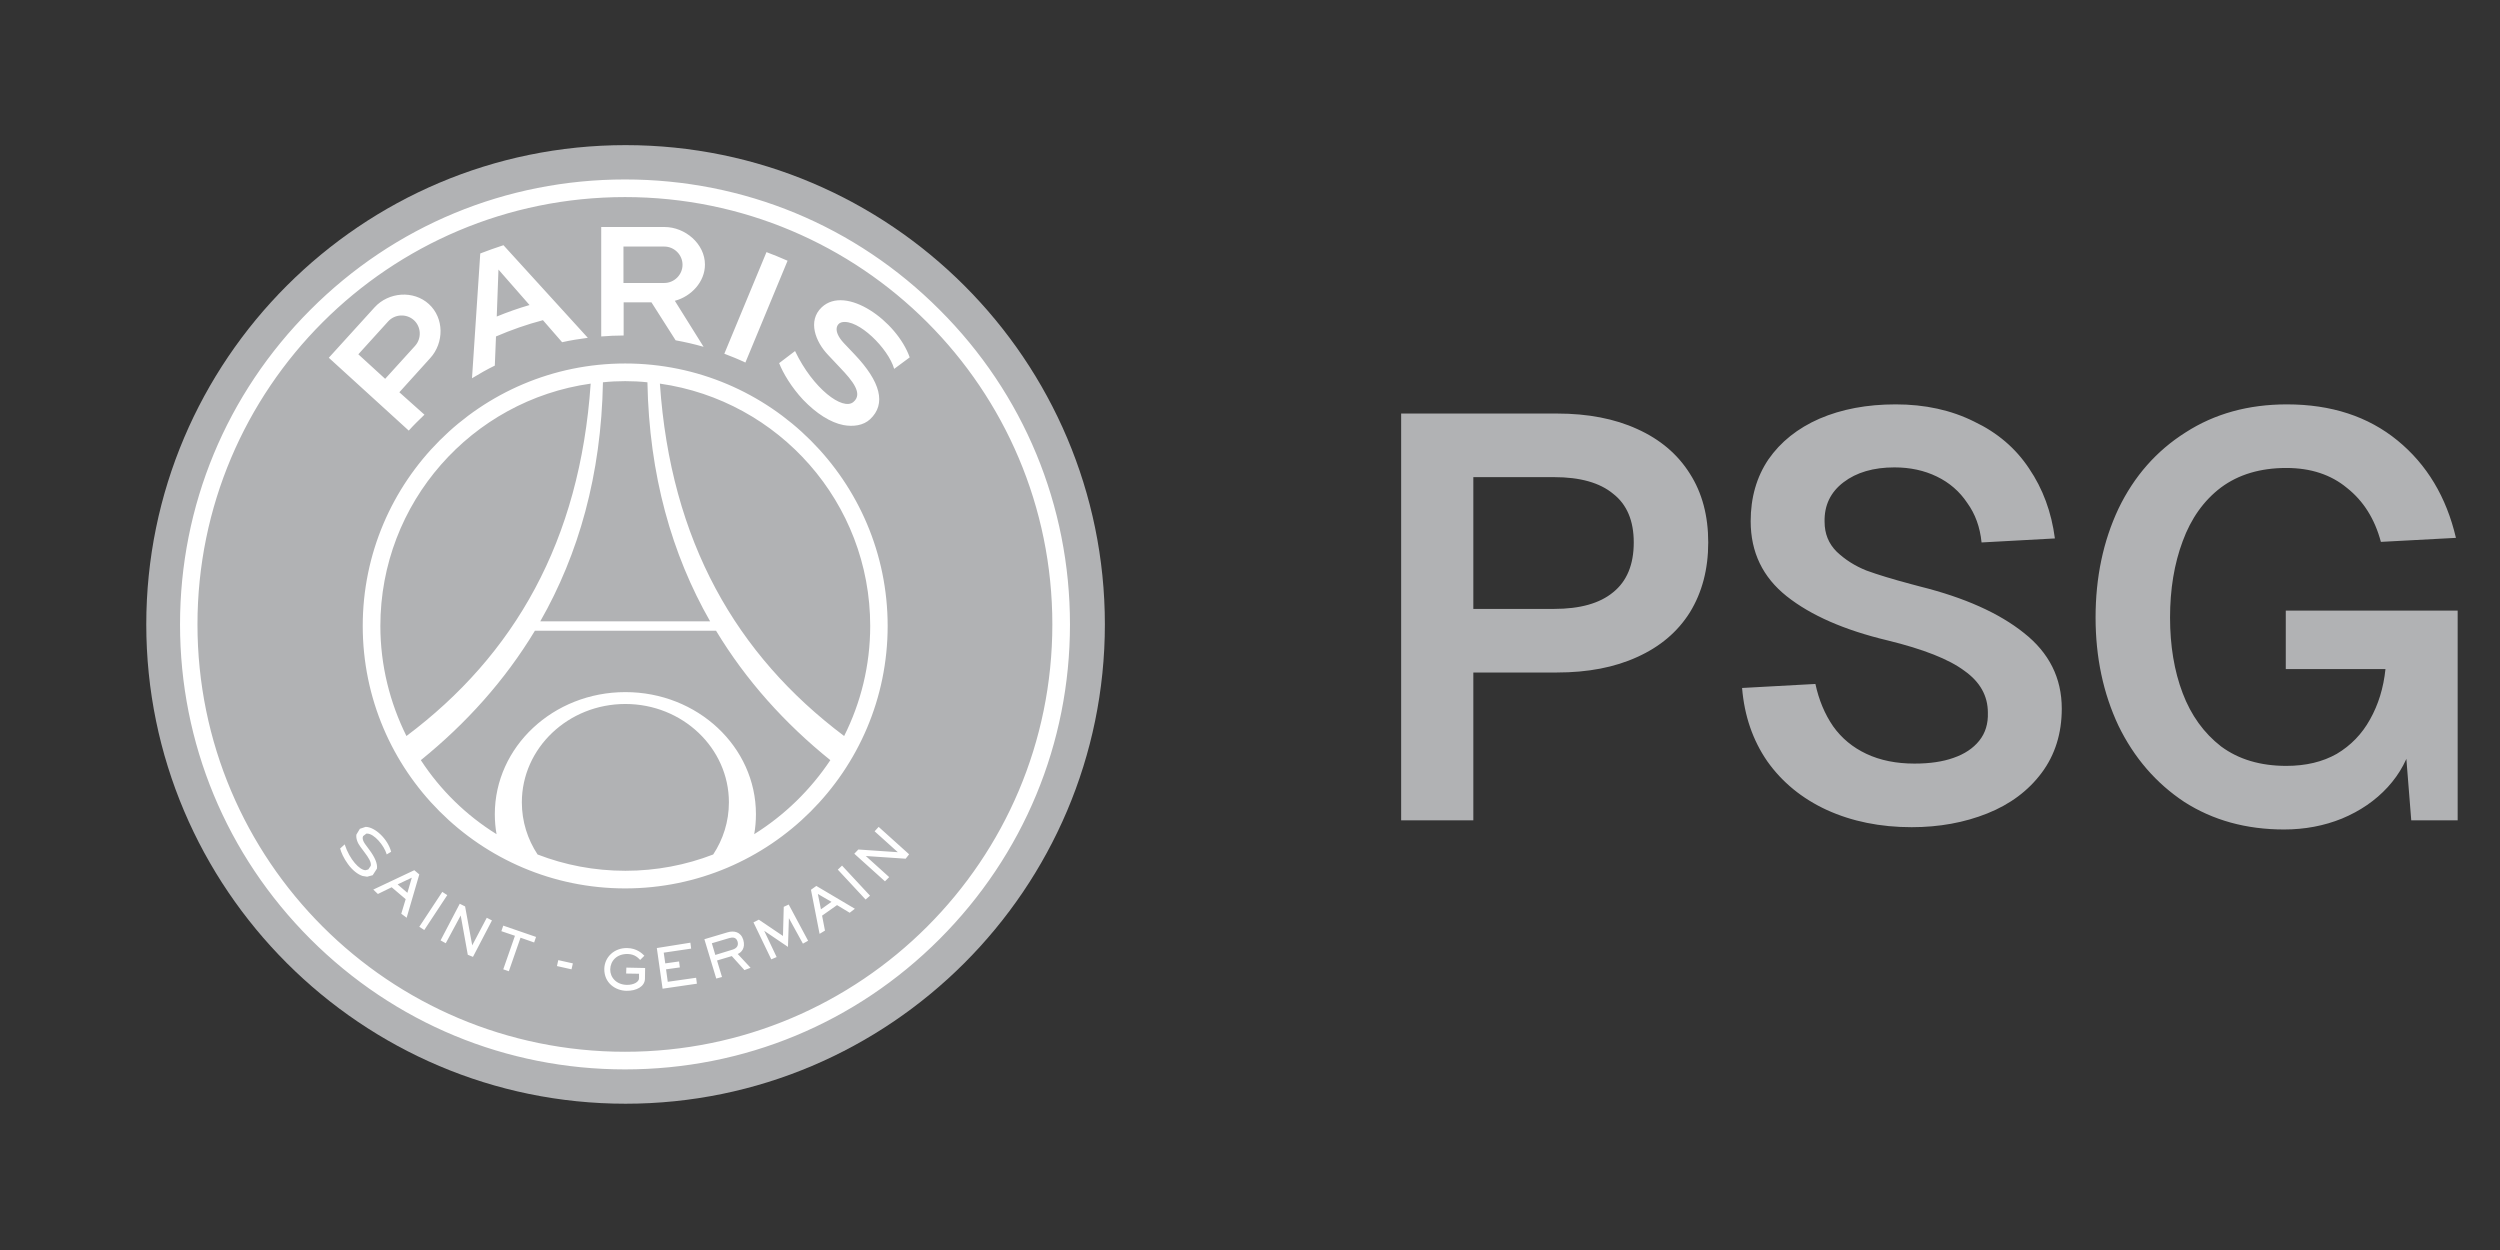<svg width="96" height="48" viewBox="0 0 96 48" fill="none" xmlns="http://www.w3.org/2000/svg">
<rect x="0" y="0" width="96" height="48" fill="#333333" stroke="none"/>
<path d="M24.022 5.573C13.877 5.573 5.617 13.826 5.617 23.978C5.617 34.123 13.877 42.383 24.022 42.383C34.167 42.383 42.427 34.123 42.427 23.978C42.427 13.826 34.174 5.573 24.022 5.573Z" fill="#B1B2B4"/>
<path d="M24.007 27.033C21.814 27.033 20.032 28.727 20.032 30.81C20.032 31.546 20.253 32.231 20.636 32.812C21.681 33.217 22.822 33.438 24.007 33.438C25.2 33.438 26.334 33.217 27.379 32.812C27.762 32.231 27.983 31.546 27.983 30.81C27.99 28.727 26.209 27.033 24.007 27.033Z" fill="#B1B2B4"/>
<path d="M27.482 24.228C28.638 26.142 30.125 27.791 31.87 29.198C31.119 30.339 30.125 31.31 28.962 32.032C29.006 31.782 29.028 31.531 29.028 31.273C29.028 28.682 26.783 26.584 24.015 26.584C21.247 26.584 19.001 28.682 19.001 31.273C19.001 31.531 19.023 31.789 19.067 32.032C17.904 31.31 16.91 30.339 16.16 29.198C17.897 27.791 19.384 26.142 20.54 24.228H27.482ZM27.269 23.86C25.796 21.283 24.928 18.235 24.861 14.672C24.582 14.65 24.294 14.636 24.007 14.636C23.713 14.636 23.433 14.65 23.146 14.68C23.08 18.235 22.211 21.283 20.739 23.86H27.269Z" fill="#B1B2B4"/>
<path d="M24.346 31.929L24.361 31.966C24.294 32.098 24.184 32.26 24.044 32.37L24.015 32.385L23.985 32.37C23.845 32.26 23.735 32.098 23.669 31.966L23.683 31.929C23.794 31.863 23.875 31.752 23.904 31.627L24.015 31.539L24.125 31.627C24.155 31.759 24.236 31.863 24.346 31.929ZM24.663 29.823C24.663 29.441 24.162 28.241 24.007 28.241L23.971 28.255C23.787 28.402 23.352 29.463 23.352 29.823C23.352 30.11 23.926 30.861 23.926 31.274L24.007 31.347L24.081 31.274C24.088 30.861 24.663 30.11 24.663 29.823ZM23.683 31.237C23.411 30.523 22.94 30.133 22.454 30.133C22.086 30.133 21.784 30.427 21.784 30.802C21.784 31.171 22.086 31.465 22.454 31.465C22.564 31.465 22.682 31.413 22.734 31.347C22.829 31.237 22.807 31.126 22.8 31.112L22.756 31.09H22.719C22.594 31.09 22.498 30.986 22.498 30.869C22.498 30.744 22.601 30.648 22.719 30.648C22.94 30.648 23.323 30.861 23.536 31.31L23.61 31.355L23.691 31.274L23.683 31.237ZM25.539 30.133C25.053 30.133 24.582 30.523 24.309 31.237L24.302 31.274L24.383 31.355L24.456 31.31C24.663 30.861 25.053 30.648 25.266 30.648C25.391 30.648 25.487 30.751 25.487 30.869C25.487 30.994 25.384 31.09 25.266 31.09H25.23L25.185 31.112C25.178 31.134 25.156 31.244 25.252 31.347C25.31 31.406 25.421 31.465 25.531 31.465C25.899 31.465 26.201 31.171 26.201 30.802C26.209 30.427 25.907 30.133 25.539 30.133Z" fill="#B1B2B4"/>
<path d="M24 6.891C19.436 6.891 15.144 8.665 11.919 11.897C8.695 15.122 6.913 19.414 6.913 23.978C6.913 28.542 8.695 32.834 11.919 36.059C15.144 39.283 19.436 41.065 24 41.065C28.564 41.065 32.856 39.291 36.081 36.059C39.306 32.827 41.087 28.542 41.087 23.978C41.087 19.414 39.313 15.122 36.081 11.897C32.856 8.665 28.564 6.891 24 6.891ZM24 7.568C33.063 7.568 40.41 14.915 40.41 23.978C40.41 33.041 33.063 40.388 24 40.388C14.93 40.388 7.583 33.041 7.583 23.978C7.583 14.915 14.93 7.568 24 7.568ZM28.623 13.922C28.358 13.796 28.086 13.686 27.814 13.583L29.433 9.681C29.706 9.784 29.978 9.895 30.243 10.012L28.623 13.922ZM23.941 9.468V10.866H25.509C25.892 10.866 26.209 10.55 26.209 10.167C26.209 9.784 25.892 9.468 25.509 9.468H23.941ZM23.941 12.883C23.654 12.883 23.367 12.898 23.087 12.92V8.717H25.517C26.312 8.717 27.07 9.365 27.07 10.16C27.07 10.822 26.547 11.382 25.914 11.551L27.018 13.318C26.665 13.215 26.304 13.134 25.944 13.068L25.016 11.61H23.948V12.883M13.76 13.605L14.79 14.547L15.939 13.281C16.196 12.994 16.174 12.552 15.895 12.295C15.607 12.037 15.166 12.059 14.908 12.339L13.76 13.605ZM16.299 15.924C16.093 16.123 15.887 16.322 15.696 16.535L12.626 13.738L14.385 11.801C14.923 11.212 15.88 11.139 16.469 11.676C17.058 12.214 17.058 13.163 16.52 13.752L15.335 15.063L16.299 15.924ZM32.319 12.376C32.952 12.228 34.115 13.384 34.336 14.165C34.52 14.025 34.933 13.723 34.933 13.723C34.439 12.324 32.481 10.925 31.553 11.801C31.001 12.324 31.318 13.127 31.796 13.627L32.26 14.12C32.739 14.621 33.151 15.122 32.768 15.438C32.363 15.777 31.222 14.93 30.53 13.48L29.919 13.944C30.066 14.326 30.398 14.879 30.839 15.35C31.347 15.88 31.892 16.226 32.385 16.322C32.768 16.395 33.158 16.336 33.409 16.101C34.042 15.512 33.814 14.658 32.812 13.605L32.4 13.171C31.958 12.692 32.142 12.42 32.319 12.376ZM19.075 12.155C19.487 11.985 19.907 11.838 20.334 11.713L19.141 10.351L19.075 12.155ZM19.333 9.416L22.572 12.972C22.241 13.016 21.909 13.068 21.585 13.141L20.849 12.295C20.231 12.457 19.627 12.67 19.046 12.92L19.001 14.039C18.699 14.187 18.412 14.349 18.125 14.525L18.442 9.733C18.736 9.622 19.031 9.512 19.333 9.416ZM25.34 14.731C29.904 15.379 33.416 19.296 33.416 24.037C33.416 25.553 33.055 26.989 32.415 28.263C28.27 25.149 25.752 20.776 25.34 14.731ZM28.962 32.032C29.006 31.782 29.028 31.531 29.028 31.266C29.028 28.675 26.783 26.577 24.015 26.577C21.247 26.577 19.001 28.675 19.001 31.266C19.001 31.524 19.023 31.782 19.067 32.032C17.904 31.311 16.91 30.339 16.16 29.19C17.897 27.784 19.384 26.135 20.54 24.221H27.497C28.653 26.135 30.14 27.784 31.885 29.19C31.119 30.339 30.125 31.303 28.962 32.032ZM27.387 32.812C26.341 33.217 25.2 33.438 24.015 33.438C22.822 33.438 21.688 33.217 20.643 32.812C20.26 32.231 20.039 31.546 20.039 30.81C20.039 28.727 21.821 27.033 24.015 27.033C26.209 27.033 27.99 28.727 27.99 30.81C27.99 31.546 27.769 32.231 27.387 32.812ZM14.606 24.037C14.606 19.296 18.118 15.372 22.682 14.731C22.27 20.776 19.752 25.156 15.607 28.263C14.974 26.989 14.606 25.553 14.606 24.037ZM24.007 14.636C24.294 14.636 24.582 14.65 24.861 14.68C24.928 18.243 25.796 21.284 27.269 23.86H20.746C22.218 21.284 23.087 18.236 23.153 14.68C23.433 14.65 23.72 14.636 24.007 14.636ZM24.007 13.958C18.449 13.958 13.929 18.479 13.929 24.037C13.929 29.595 18.449 34.115 24.007 34.115C29.566 34.115 34.086 29.595 34.086 24.037C34.086 18.479 29.566 13.958 24.007 13.958ZM15.813 33.703L15.269 33.961L15.644 34.285L15.813 33.703ZM15.615 35.242L15.409 35.087L15.578 34.528L15.04 34.071L14.511 34.329L14.334 34.16L15.909 33.416L16.101 33.578L15.615 35.242ZM16.101 35.588L16.984 34.248L17.175 34.373L16.292 35.713L16.101 35.588ZM17.86 34.807L18.133 36.302L18.692 35.242L18.891 35.345L18.162 36.744L17.963 36.663L17.691 35.154L17.117 36.221L16.918 36.111L17.654 34.704L17.86 34.807ZM20.584 35.978L20.511 36.191L19.988 36.008L19.539 37.296L19.325 37.222L19.774 35.934L19.252 35.757L19.325 35.544L20.584 35.978ZM24.052 37.156L24.773 37.171L24.766 37.59C24.758 37.877 24.449 38.054 24.052 38.047C23.632 38.039 23.198 37.745 23.205 37.208C23.212 36.758 23.58 36.398 24.081 36.405C24.456 36.412 24.655 36.611 24.744 36.7L24.582 36.861C24.508 36.788 24.383 36.641 24.103 36.633C23.683 36.626 23.441 36.898 23.433 37.222C23.426 37.531 23.669 37.811 24.066 37.819C24.339 37.826 24.538 37.701 24.538 37.568V37.392L24.044 37.384L24.052 37.156ZM26.511 36.199L26.54 36.427L25.487 36.582L25.546 36.994L26.076 36.92L26.106 37.149L25.576 37.222L25.642 37.701L26.731 37.546L26.761 37.774L25.443 37.966L25.222 36.405L26.511 36.199ZM27.335 36.221L27.468 36.67L28.137 36.464C28.299 36.412 28.366 36.302 28.322 36.155C28.27 35.985 28.13 35.985 28.005 36.022L27.335 36.221ZM27.939 35.801C28.182 35.728 28.447 35.779 28.542 36.088C28.638 36.42 28.454 36.582 28.329 36.633L28.822 37.163L28.587 37.252L28.101 36.714L27.534 36.883L27.725 37.517L27.504 37.576L27.048 36.066L27.939 35.801ZM31.406 34.329L31.524 34.918L31.929 34.631L31.406 34.329ZM32.827 34.896L32.628 35.05L32.142 34.756L31.568 35.161L31.679 35.735L31.472 35.86L31.141 34.167L31.347 34.02L32.827 34.896ZM32.334 33.239L33.409 34.395L33.239 34.542L32.172 33.394L32.334 33.239ZM32.96 32.621L34.476 32.724L33.585 31.922L33.74 31.752L34.91 32.805L34.778 32.974L33.247 32.871L34.145 33.681L33.983 33.843L32.805 32.783L32.96 32.621ZM30.287 34.734L31.031 36.125L30.832 36.236L30.294 35.257L30.258 36.361L29.345 35.742L29.823 36.751L29.617 36.839L28.933 35.419L29.139 35.315L30.066 35.941L30.096 34.822L30.287 34.734ZM15.018 32.702V32.709L14.857 32.805L14.849 32.812V32.805C14.746 32.459 14.363 32.01 14.098 32.01H14.069L13.944 32.106C13.914 32.164 13.914 32.268 14.032 32.429L14.179 32.628C14.4 32.923 14.503 33.173 14.474 33.357L14.312 33.608L14.098 33.666L13.921 33.637C13.738 33.578 13.531 33.416 13.362 33.181C13.193 32.952 13.097 32.724 13.06 32.577H13.068L13.237 32.422V32.429C13.428 33.011 13.811 33.416 14.039 33.416L14.142 33.387L14.238 33.247C14.268 33.107 14.142 32.923 14.01 32.746L13.841 32.518C13.723 32.363 13.664 32.187 13.686 32.047L13.819 31.826L14.039 31.752C14.4 31.752 14.893 32.223 15.018 32.702ZM21.387 37.097L21.438 36.869L21.998 36.994L21.946 37.222L21.387 37.097Z" fill="white"/>
<path d="M59.788 15.88C60.976 15.88 62.003 16.078 62.868 16.474C63.748 16.87 64.423 17.442 64.892 18.19C65.361 18.923 65.596 19.803 65.596 20.83C65.596 21.857 65.361 22.751 64.892 23.514C64.423 24.262 63.748 24.834 62.868 25.23C62.003 25.626 60.976 25.824 59.788 25.824H56.576V31.5H53.804V15.88H59.788ZM59.678 23.382C60.675 23.382 61.431 23.169 61.944 22.744C62.472 22.319 62.736 21.681 62.736 20.83C62.736 19.994 62.472 19.371 61.944 18.96C61.431 18.535 60.675 18.322 59.678 18.322H56.576V23.382H59.678ZM69.712 26.264C69.844 26.88 70.071 27.423 70.394 27.892C70.717 28.347 71.142 28.699 71.67 28.948C72.198 29.197 72.814 29.322 73.518 29.322C74.105 29.322 74.603 29.249 75.014 29.102C75.439 28.955 75.769 28.735 76.004 28.442C76.239 28.149 76.349 27.789 76.334 27.364C76.334 26.719 76.033 26.183 75.432 25.758C74.845 25.318 73.863 24.929 72.484 24.592C70.827 24.196 69.536 23.631 68.612 22.898C67.688 22.165 67.226 21.204 67.226 20.016C67.226 19.107 67.453 18.315 67.908 17.64C68.377 16.965 69.03 16.445 69.866 16.078C70.717 15.711 71.692 15.528 72.792 15.528C73.921 15.528 74.926 15.748 75.806 16.188C76.701 16.613 77.405 17.215 77.918 17.992C78.446 18.769 78.776 19.664 78.908 20.676L76.092 20.83C76.033 20.243 75.85 19.737 75.542 19.312C75.249 18.872 74.86 18.535 74.376 18.3C73.892 18.065 73.349 17.948 72.748 17.948C71.941 17.948 71.289 18.139 70.79 18.52C70.291 18.901 70.049 19.407 70.064 20.038C70.064 20.493 70.218 20.874 70.526 21.182C70.849 21.49 71.23 21.732 71.67 21.908C72.11 22.069 72.689 22.245 73.408 22.436L73.738 22.524C75.439 22.949 76.767 23.543 77.72 24.306C78.688 25.069 79.172 26.037 79.172 27.21C79.172 28.163 78.915 28.985 78.402 29.674C77.889 30.363 77.192 30.884 76.312 31.236C75.432 31.588 74.464 31.764 73.408 31.764C72.205 31.764 71.12 31.544 70.152 31.104C69.199 30.664 68.436 30.041 67.864 29.234C67.307 28.427 66.984 27.489 66.896 26.418L69.712 26.264ZM92.592 31.5L92.328 28.178L92.636 28.464C92.474 29.124 92.159 29.711 91.69 30.224C91.22 30.737 90.634 31.141 89.93 31.434C89.24 31.713 88.5 31.852 87.708 31.852C86.256 31.852 84.98 31.5 83.88 30.796C82.794 30.077 81.951 29.102 81.35 27.87C80.763 26.623 80.47 25.237 80.47 23.712C80.47 22.172 80.763 20.779 81.35 19.532C81.951 18.285 82.809 17.31 83.924 16.606C85.038 15.887 86.336 15.528 87.818 15.528C89.519 15.528 90.934 15.99 92.064 16.914C93.193 17.838 93.941 19.085 94.308 20.654L91.426 20.808C91.191 19.928 90.758 19.239 90.128 18.74C89.512 18.227 88.734 17.97 87.796 17.97C86.798 17.97 85.962 18.219 85.288 18.718C84.628 19.217 84.136 19.906 83.814 20.786C83.491 21.651 83.33 22.627 83.33 23.712C83.33 24.797 83.491 25.765 83.814 26.616C84.136 27.467 84.628 28.149 85.288 28.662C85.962 29.161 86.798 29.41 87.796 29.41C88.544 29.41 89.189 29.256 89.732 28.948C90.274 28.625 90.7 28.185 91.008 27.628C91.33 27.056 91.528 26.411 91.602 25.692H87.774V23.448H94.374V31.5H92.592Z" fill="#B1B2B4"/>
</svg>
